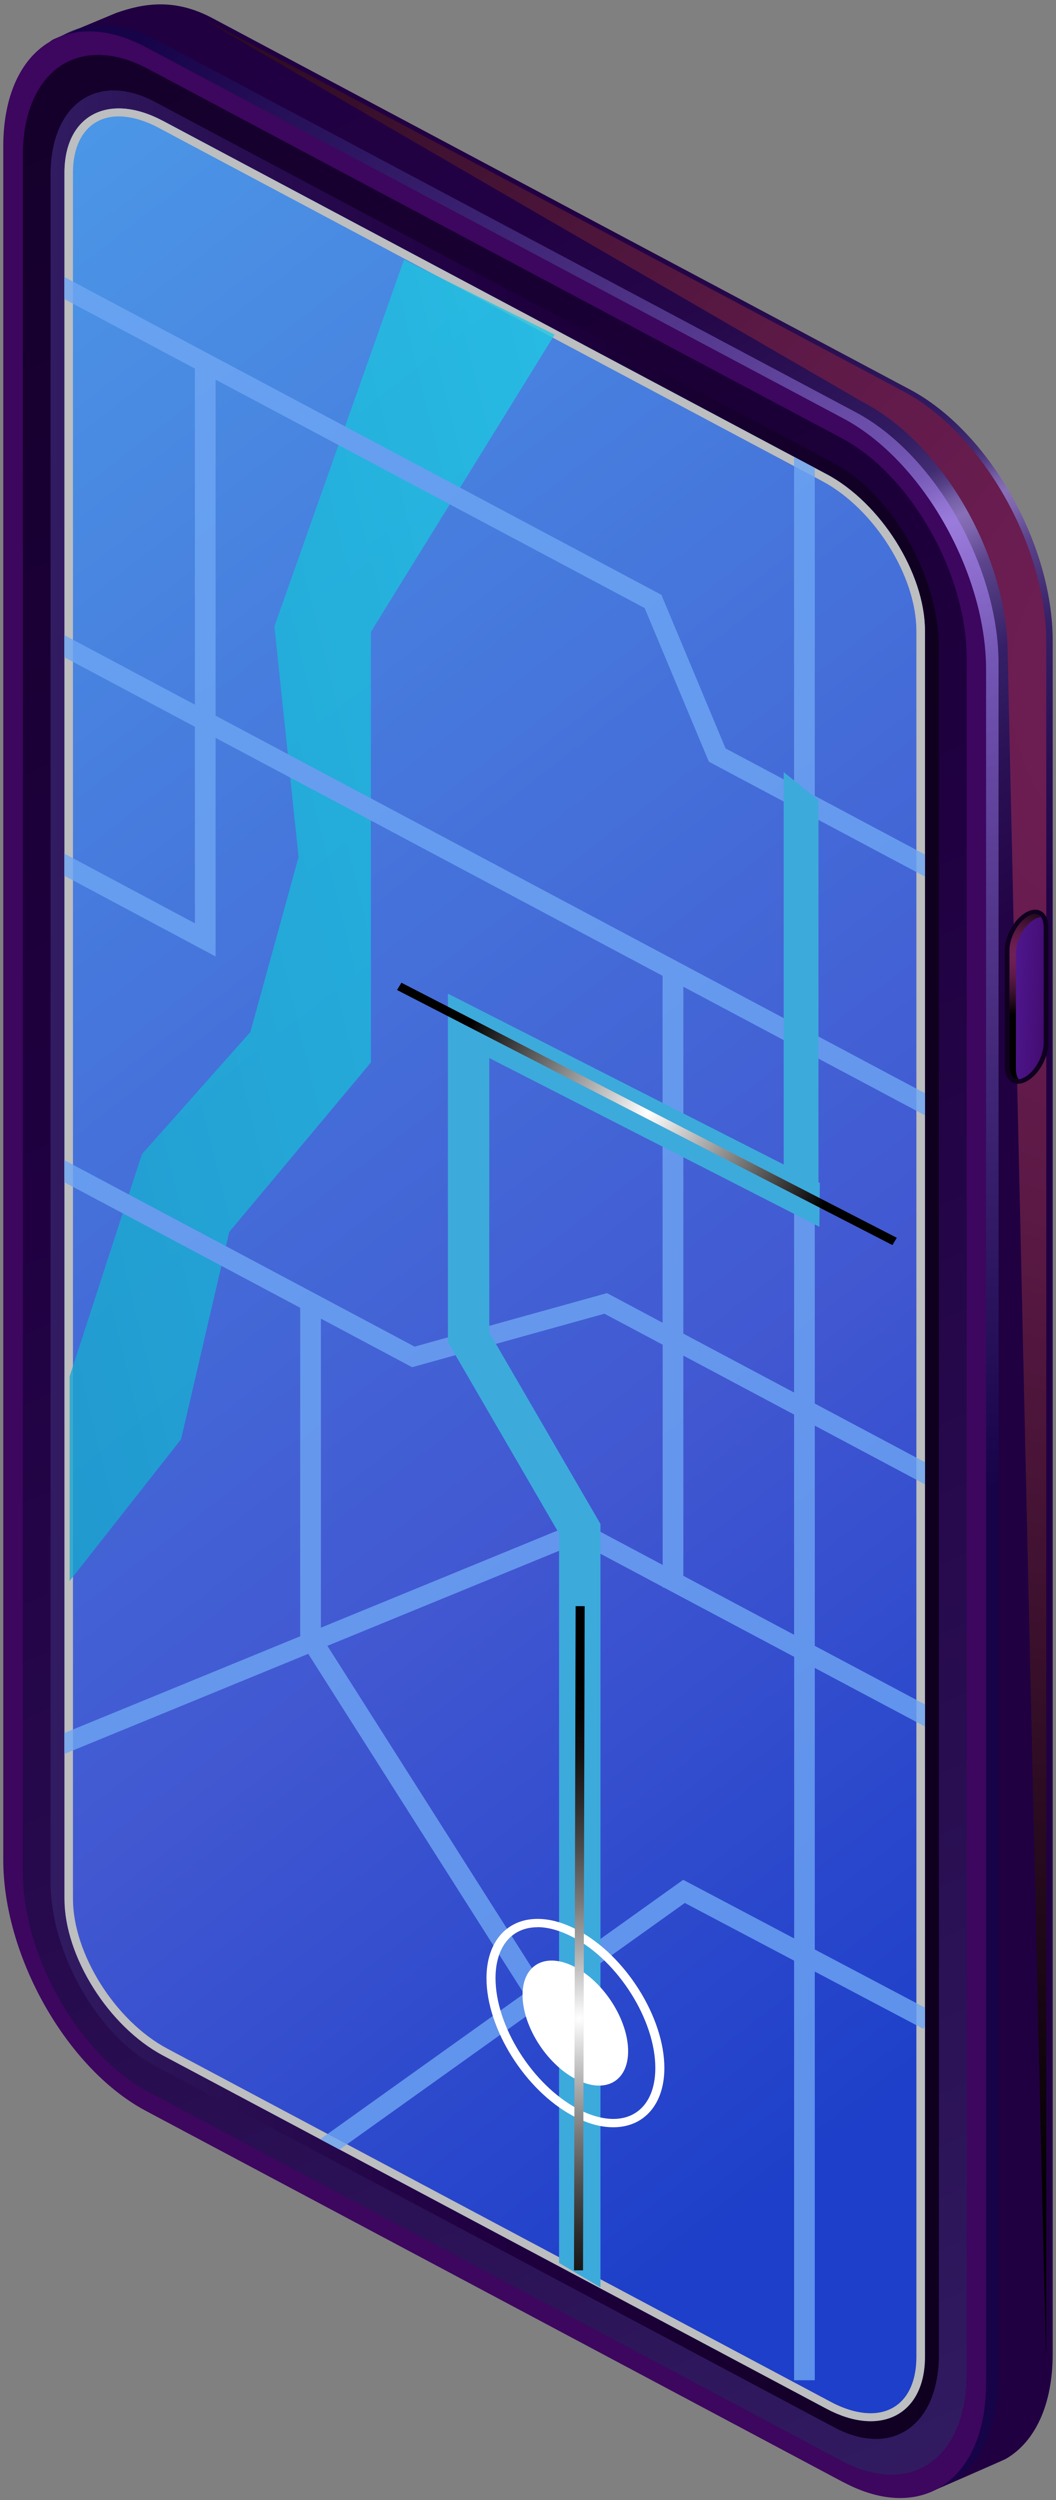 <svg width="229" height="542" viewBox="0 0 229 542" fill="none" xmlns="http://www.w3.org/2000/svg">
<rect x="0" y="0" width="229" height="542" fill="#808080" stroke="none"/>
<path d="M197.371 531.879L46.067 451.36C28.994 442.27 15.155 417.912 15.155 396.933V25.471C15.155 14.81 5.649 12.443 11.411 8.612C11.627 8.467 24.917 2.902 25.172 2.811C31.366 0.625 38.011 -0.351 46.067 3.932L197.371 84.469C214.444 93.558 228.282 117.916 228.282 138.895V510.34C228.282 521.489 224.382 529.44 218.148 533.072C217.776 533.288 201.761 540.299 201.35 540.426C195.842 542.125 204.819 535.836 197.371 531.879Z" fill="url(#paint0_linear_2943_72125)"/>
<path style="mix-blend-mode:color-dodge" d="M195.98 84.885L44.676 4.348C36.62 0.065 187.611 87.451 187.611 87.451C204.684 96.54 218.522 120.898 218.522 141.878C218.522 141.878 226.892 521.905 226.892 510.756V139.312C226.892 118.332 213.053 93.956 195.98 84.885Z" fill="url(#paint1_radial_2943_72125)"/>
<path style="mix-blend-mode:screen" opacity="0.6" d="M185.632 536.83L34.328 456.31C17.255 447.221 3.416 422.863 3.416 401.884V30.422C3.416 9.443 17.255 -0.207 34.328 8.883L185.632 89.402C202.704 98.491 216.543 122.849 216.543 143.828V515.272C216.543 536.252 202.704 545.901 185.632 536.812V536.83Z" fill="url(#paint2_radial_2943_72125)"/>
<path d="M182.924 538.168L31.621 457.63C14.548 448.541 0.709 424.183 0.709 403.204V31.76C0.709 10.781 14.548 1.131 31.621 10.22L182.924 90.74C199.997 99.829 213.836 124.187 213.836 145.166V516.61C213.836 537.59 199.997 547.239 182.924 538.15V538.168Z" fill="url(#paint3_linear_2943_72125)"/>
<path d="M4.943 405.679V33.783C4.943 15.388 17.077 6.949 32.033 14.9L182.533 95.004C197.489 102.973 209.622 124.331 209.622 142.726V514.64C209.622 533.036 197.489 541.474 182.533 533.523L32.033 453.42C17.077 445.451 4.943 424.092 4.943 405.697V405.679Z" fill="url(#paint4_linear_2943_72125)"/>
<path d="M10.961 407.956V37.921C10.961 22.526 21.114 15.46 33.64 22.11L180.926 100.497C193.451 107.165 203.604 125.036 203.604 140.432V510.448C203.604 525.844 193.451 532.909 180.926 526.26L33.64 447.872C21.114 441.205 10.961 423.334 10.961 407.938V407.956Z" fill="url(#paint5_linear_2943_72125)"/>
<path d="M35.344 26.212C23.544 19.924 13.979 24.965 13.979 37.452V411.642C13.979 424.129 23.544 439.344 35.344 445.632L179.219 522.212C191.019 528.5 200.585 523.459 200.585 510.972V136.764C200.585 124.277 191.019 109.062 179.219 102.774L35.344 26.194V26.212Z" fill="url(#paint6_linear_2943_72125)"/>
<path d="M217.896 231.142V206.061C217.896 202.862 220.013 199.122 222.62 197.749C225.227 196.357 227.344 197.839 227.344 201.037V226.118C227.344 229.317 225.227 233.057 222.62 234.431C220.013 235.822 217.896 234.34 217.896 231.142Z" fill="url(#paint7_linear_2943_72125)"/>
<path d="M220.737 233.997C219.384 233.997 218.914 232.443 218.914 231.124V206.043C218.914 203.188 220.835 199.755 223.128 198.544C223.618 198.291 224.089 198.146 224.5 198.146C225.853 198.146 226.323 199.7 226.323 201.02V226.101C226.323 228.956 224.402 232.389 222.109 233.6C221.619 233.853 221.149 233.997 220.737 233.997Z" fill="url(#paint8_linear_2943_72125)"/>
<path style="mix-blend-mode:color-dodge" d="M220.306 231.775V206.694C220.306 203.838 222.227 200.405 224.52 199.195C224.951 198.96 225.363 198.851 225.735 198.815C225.441 198.418 225.049 198.146 224.5 198.146C224.089 198.146 223.618 198.291 223.128 198.544C220.855 199.755 218.914 203.188 218.914 206.043V231.124C218.914 232.443 219.384 233.997 220.737 233.997C220.776 233.997 220.835 233.979 220.894 233.979C220.482 233.401 220.306 232.552 220.306 231.775Z" fill="url(#paint9_radial_2943_72125)"/>
<g style="mix-blend-mode:multiply">
<path d="M179.219 102.792L35.344 26.212C23.544 19.924 13.979 24.965 13.979 37.452V411.642C13.979 424.129 23.544 439.344 35.344 445.632L179.219 522.212C191.019 528.5 200.585 523.459 200.585 510.972V136.764C200.585 124.277 191.019 109.062 179.219 102.774V102.792ZM198.723 510.954C198.723 514.821 197.743 518.02 195.861 520.17C194.136 522.14 191.705 523.188 188.804 523.188C186.178 523.188 183.179 522.338 180.14 520.712L36.265 444.132C24.994 438.133 15.821 423.55 15.821 411.642V37.452C15.821 29.916 19.624 25.236 25.739 25.236C28.366 25.236 31.365 26.086 34.403 27.712L178.278 104.292C189.549 110.291 198.723 124.874 198.723 136.782V510.972V510.954Z" fill="#BCBEC0"/>
</g>
<g opacity="0.8">
<path d="M87.621 56.28L120.277 72.543L80.427 136.998V230.347L49.712 267.101L39.264 312.041L15.096 342.76V298.416L30.777 250.224L54.299 223.734L64.746 185.787L59.513 135.788L87.621 56.28Z" fill="url(#paint10_linear_2943_72125)"/>
<path d="M176.691 177.33L200.585 190.051V185.263L176.691 172.542V101.437L172.202 99.051V170.156L157.344 162.26L143.427 128.957L13.959 60.057V64.845L42.264 79.915V152.773L13.959 137.703V142.491L42.264 157.562V200.17L13.959 185.064V189.853L46.752 207.362V159.965L143.682 211.554V286.761L131.627 280.346L89.915 291.947L13.959 251.525V256.313L65.099 283.527V354.74L13.959 375.719V380.255L66.844 358.553L113.633 432.224L69.431 463.792L73.626 466.032L148.504 412.564L172.202 425.068V516.032H176.691V427.435L200.212 439.849L200.585 439.253V435.259L176.691 422.647V361.607L200.585 374.31V369.521L176.691 356.818V309.077L200.585 321.799V317.01L176.691 304.289V229.082L200.585 241.803V237.015L176.691 224.294V177.33ZM69.588 285.876L88.523 295.959L89.366 296.411L131.078 284.81L143.701 291.532V339.272L125.864 329.786L69.588 352.879V285.894V285.876ZM172.202 420.243L148.151 407.54L117.239 429.622L70.999 356.818L125.629 334.411L143.721 344.043V344.169H143.956L172.221 359.203V420.261L172.202 420.243ZM172.202 354.415L148.19 341.639V293.899L172.202 306.674V354.415ZM172.202 301.904L148.19 289.128V213.922L172.202 226.697V301.904ZM172.202 221.927L46.752 155.158V82.301L139.801 131.83L153.718 165.133L172.182 174.963V221.927H172.202Z" fill="#6EA6F4"/>
</g>
<path d="M177.689 265.963L177.787 256.458L177.493 256.313V173.445L169.947 167.392V252.465L97.127 215.421V290.953L121.237 332.478V490.589L130.214 495.902V330.4L106.104 288.875V229.389L177.689 265.963Z" fill="#3DAADC"/>
<path d="M136.211 444.691C136.211 451.377 131.095 454.07 124.764 450.709C118.432 447.348 113.316 439.198 113.316 432.512C113.316 425.826 118.432 423.134 124.764 426.495C131.095 429.856 136.211 438.005 136.211 444.691Z" fill="white"/>
<path d="M132.997 461.189C130.253 461.189 127.332 460.376 124.294 458.75C113.925 453.239 105.496 439.831 105.496 428.862C105.496 421.056 109.848 416.015 116.571 416.015C119.315 416.015 122.236 416.828 125.274 418.454C135.643 423.965 144.072 437.373 144.072 448.342C144.072 456.148 139.72 461.189 132.997 461.189ZM116.571 417.822C110.945 417.822 107.456 422.05 107.456 428.862C107.456 439.253 115.454 451.956 125.274 457.196C127.979 458.623 130.645 459.382 132.997 459.382C138.623 459.382 142.112 455.154 142.112 448.342C142.112 437.951 134.114 425.248 124.294 420.008C121.589 418.581 118.923 417.804 116.571 417.804V417.822Z" fill="white"/>
<path style="mix-blend-mode:color-dodge" d="M87.053 213.054L86.098 214.632L193.522 269.933L194.477 268.355L87.053 213.054Z" fill="url(#paint11_radial_2943_72125)"/>
<path style="mix-blend-mode:color-dodge" d="M124.827 348.211L124.473 492.209L126.433 492.213L126.787 348.215L124.827 348.211Z" fill="url(#paint12_radial_2943_72125)"/>
<defs>
<linearGradient id="paint0_linear_2943_72125" x1="-34.789" y1="18.008" x2="139.725" y2="345.872" gradientUnits="userSpaceOnUse">
<stop offset="0.06" stop-color="#200041"/>
<stop offset="0.26" stop-color="#210143"/>
<stop offset="0.36" stop-color="#25084A"/>
<stop offset="0.43" stop-color="#2C1357"/>
<stop offset="0.47" stop-color="#311B61"/>
<stop offset="0.48" stop-color="#351F65"/>
<stop offset="0.5" stop-color="#422C72"/>
<stop offset="0.51" stop-color="#574188"/>
<stop offset="0.52" stop-color="#755FA6"/>
<stop offset="0.53" stop-color="#8770B8"/>
<stop offset="0.54" stop-color="#7D66AE"/>
<stop offset="0.56" stop-color="#5C458C"/>
<stop offset="0.59" stop-color="#442E74"/>
<stop offset="0.61" stop-color="#351F66"/>
<stop offset="0.63" stop-color="#311B61"/>
<stop offset="0.67" stop-color="#2A1054"/>
<stop offset="0.75" stop-color="#220446"/>
<stop offset="0.81" stop-color="#200041"/>
<stop offset="1" stop-color="#200041"/>
</linearGradient>
<radialGradient id="paint1_radial_2943_72125" cx="0" cy="0" r="1" gradientUnits="userSpaceOnUse" gradientTransform="translate(272.348 146.214) scale(370.88 341.9)">
<stop stop-color="#711F56"/>
<stop offset="0.16" stop-color="#6B1D51"/>
<stop offset="0.36" stop-color="#5C1946"/>
<stop offset="0.58" stop-color="#421232"/>
<stop offset="0.82" stop-color="#1F0818"/>
<stop offset="1"/>
</radialGradient>
<radialGradient id="paint2_radial_2943_72125" cx="0" cy="0" r="1" gradientUnits="userSpaceOnUse" gradientTransform="translate(210.29 121.783) scale(218.498 201.425)">
<stop stop-color="#AF8AFC"/>
<stop offset="1" stop-color="#10054D"/>
</radialGradient>
<linearGradient id="paint3_linear_2943_72125" x1="227.91" y1="309.006" x2="-366.753" y2="107.087" gradientUnits="userSpaceOnUse">
<stop offset="0.19" stop-color="#3D065F"/>
<stop offset="0.93" stop-color="#3D065F"/>
</linearGradient>
<linearGradient id="paint4_linear_2943_72125" x1="235.79" y1="524.525" x2="-32.255" y2="-89.875" gradientUnits="userSpaceOnUse">
<stop stop-color="#311B61"/>
<stop offset="0.2" stop-color="#290E52"/>
<stop offset="0.49" stop-color="#200041"/>
<stop offset="1" stop-color="#0F001F"/>
</linearGradient>
<linearGradient id="paint5_linear_2943_72125" x1="10.961" y1="274.203" x2="203.604" y2="274.203" gradientUnits="userSpaceOnUse">
<stop stop-color="#311B61"/>
<stop offset="0.2" stop-color="#290E52"/>
<stop offset="0.49" stop-color="#200041"/>
<stop offset="1" stop-color="#0F001F"/>
</linearGradient>
<linearGradient id="paint6_linear_2943_72125" x1="256.527" y1="437.898" x2="-230.155" y2="-190.229" gradientUnits="userSpaceOnUse">
<stop offset="0.03" stop-color="#1D3FC9"/>
<stop offset="0.21" stop-color="#4157D1"/>
<stop offset="0.62" stop-color="#4C9BE8"/>
<stop offset="1" stop-color="#2AF6FF"/>
</linearGradient>
<linearGradient id="paint7_linear_2943_72125" x1="5357.53" y1="-13183.3" x2="5342.62" y2="-13136.6" gradientUnits="userSpaceOnUse">
<stop stop-color="#311B61"/>
<stop offset="0.2" stop-color="#290E52"/>
<stop offset="0.49" stop-color="#200041"/>
<stop offset="1" stop-color="#0F001F"/>
</linearGradient>
<linearGradient id="paint8_linear_2943_72125" x1="231.498" y1="216.433" x2="207.729" y2="215.328" gradientUnits="userSpaceOnUse">
<stop stop-color="#3D065F"/>
<stop offset="1" stop-color="#5F27BD"/>
</linearGradient>
<radialGradient id="paint9_radial_2943_72125" cx="0" cy="0" r="1" gradientUnits="userSpaceOnUse" gradientTransform="translate(219.541 207.091) scale(13.956 12.866)">
<stop stop-color="#711F56"/>
<stop offset="0.16" stop-color="#6B1D51"/>
<stop offset="0.36" stop-color="#5C1946"/>
<stop offset="0.58" stop-color="#421232"/>
<stop offset="0.82" stop-color="#1F0818"/>
<stop offset="1"/>
</radialGradient>
<linearGradient id="paint10_linear_2943_72125" x1="-195.66" y1="250.567" x2="332.797" y2="122.056" gradientUnits="userSpaceOnUse">
<stop offset="0.04" stop-color="#138BBD"/>
<stop offset="0.23" stop-color="#169AC6"/>
<stop offset="0.59" stop-color="#1EC2DF"/>
<stop offset="1" stop-color="#2AF6FF"/>
</linearGradient>
<radialGradient id="paint11_radial_2943_72125" cx="0" cy="0" r="1" gradientUnits="userSpaceOnUse" gradientTransform="translate(140.499 241.226) rotate(178.617) scale(44.101 40.659)">
<stop stop-color="white"/>
<stop offset="1"/>
</radialGradient>
<radialGradient id="paint12_radial_2943_72125" cx="0" cy="0" r="1" gradientUnits="userSpaceOnUse" gradientTransform="translate(125.668 437.662) rotate(-122.629) scale(72.544 75.257)">
<stop stop-color="white"/>
<stop offset="0.05" stop-color="#E9E9E9"/>
<stop offset="0.2" stop-color="#ACACAC"/>
<stop offset="0.35" stop-color="#777777"/>
<stop offset="0.5" stop-color="#4C4C4C"/>
<stop offset="0.64" stop-color="#2B2B2B"/>
<stop offset="0.77" stop-color="#131313"/>
<stop offset="0.9" stop-color="#040404"/>
<stop offset="1"/>
</radialGradient>
</defs>
</svg>
